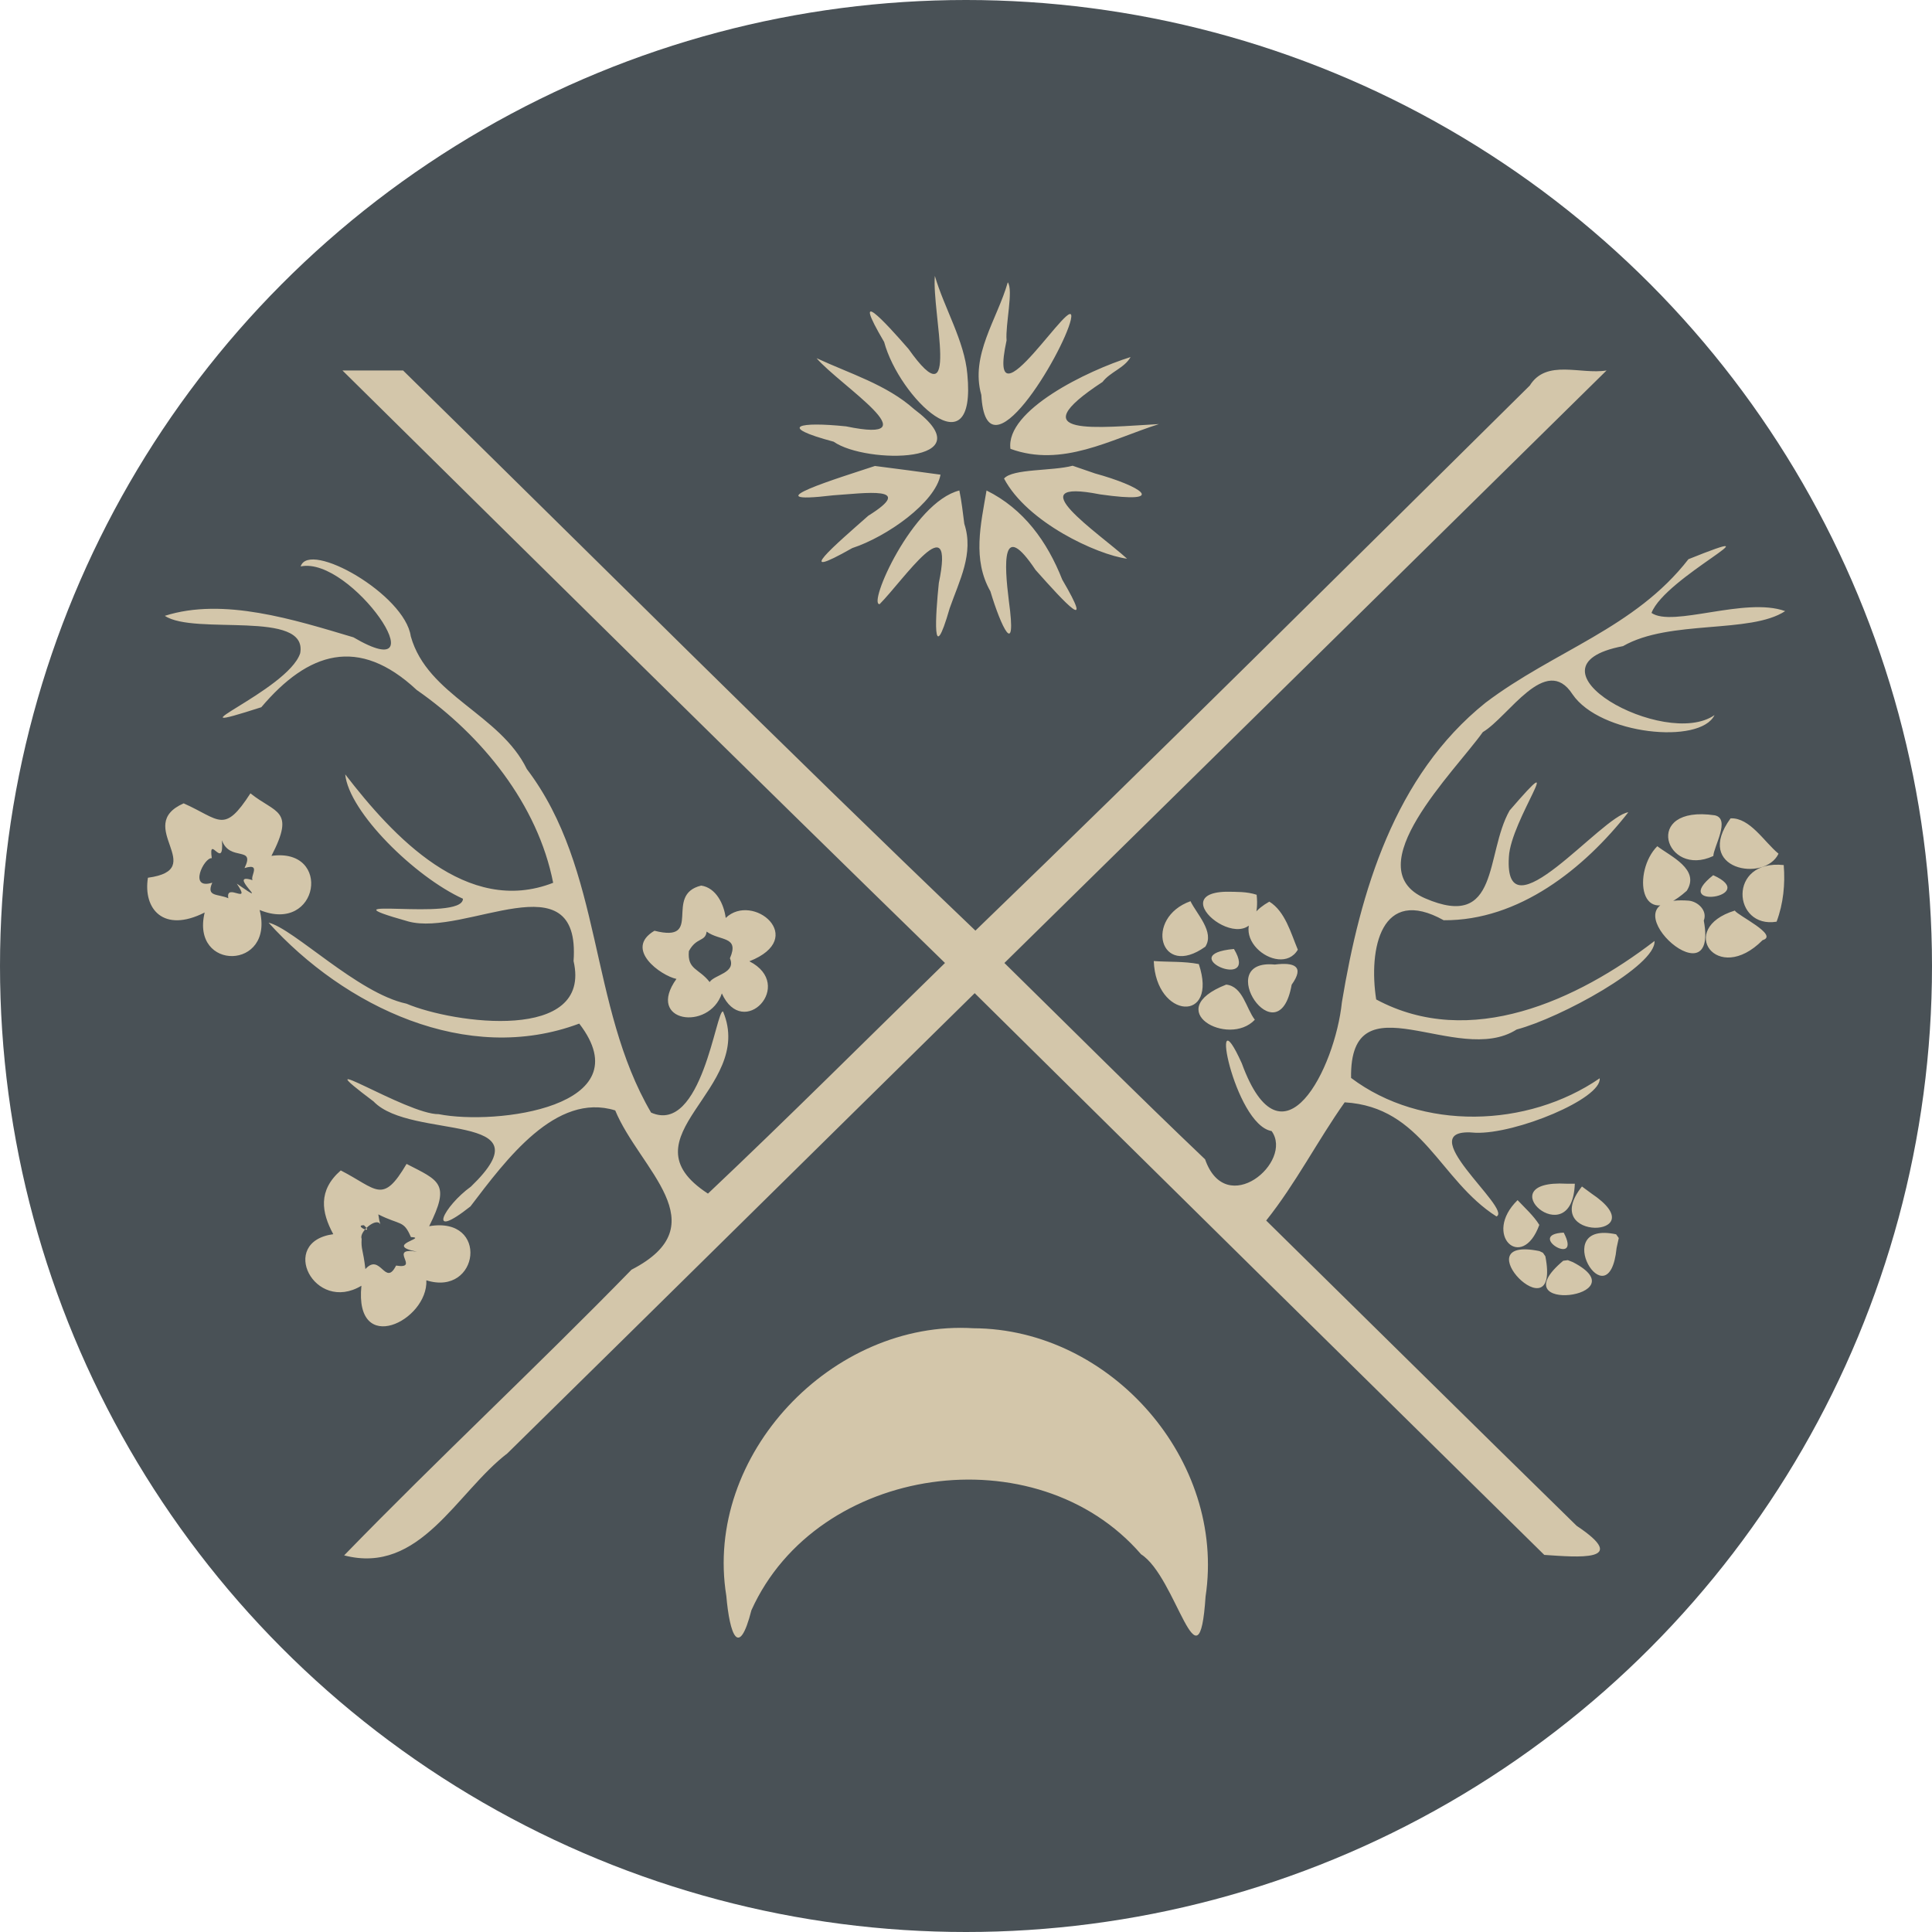 <svg xmlns="http://www.w3.org/2000/svg" width="16" height="16" version="1">
 <circle style="fill:#495156" class="cls-1" cx="8" cy="8" r="8"/>
 <path style="fill:#d3c6aa" d="M 7.742,2.285 C 7.716,2.59 7.959,3.503 7.524,2.89 7.326,2.662 7.04,2.353 7.322,2.832 7.447,3.295 8.09,3.913 8.011,3.098 7.987,2.823 7.821,2.554 7.742,2.285 Z m 0.604,0.053 C 8.259,2.644 8.033,2.942 8.127,3.271 8.167,3.999 8.805,2.921 8.868,2.649 8.936,2.341 8.158,3.635 8.336,2.819 8.325,2.69 8.394,2.403 8.346,2.338 Z M 9.363,2.957 C 9.005,3.069 8.326,3.398 8.368,3.717 8.797,3.874 9.196,3.64 9.598,3.512 9.098,3.539 8.428,3.624 9.131,3.163 9.194,3.08 9.311,3.049 9.363,2.957 Z m -2.6,0.01 C 6.958,3.193 7.735,3.682 7.007,3.531 6.622,3.491 6.426,3.53 6.904,3.658 7.17,3.845 8.175,3.841 7.571,3.389 7.343,3.185 7.037,3.094 6.764,2.967 Z M 2.836,3.068 C 4.496,4.707 6.155,6.347 7.826,7.975 7.172,8.612 6.527,9.258 5.863,9.885 5.137,9.413 6.26,9.023 5.988,8.377 5.932,8.352 5.812,9.401 5.392,9.214 4.874,8.33 4.997,7.204 4.363,6.369 4.14,5.912 3.54,5.761 3.402,5.27 3.353,4.922 2.559,4.472 2.49,4.691 2.907,4.602 3.667,5.712 2.927,5.278 2.437,5.132 1.85,4.945 1.365,5.1 1.61,5.265 2.553,5.045 2.486,5.41 2.385,5.72 1.329,6.125 2.164,5.857 2.551,5.4 2.968,5.263 3.451,5.714 3.992,6.09 4.454,6.663 4.581,7.311 3.866,7.59 3.253,6.924 2.859,6.413 2.889,6.724 3.436,7.262 3.834,7.443 3.833,7.64 2.586,7.407 3.381,7.631 3.853,7.76 4.811,7.102 4.75,7.959 4.906,8.634 3.76,8.478 3.366,8.312 2.962,8.226 2.431,7.689 2.224,7.641 2.852,8.335 3.865,8.826 4.797,8.477 5.329,9.168 4.106,9.321 3.633,9.227 3.371,9.232 2.468,8.651 3.094,9.122 3.405,9.447 4.555,9.196 3.9,9.827 3.675,9.989 3.526,10.284 3.896,9.991 4.191,9.604 4.603,9.043 5.095,9.196 c 0.201,0.487 0.86,0.945 0.135,1.319 -0.781,0.801 -1.601,1.564 -2.38,2.366 0.629,0.164 0.93,-0.522 1.352,-0.845 1.292,-1.269 2.579,-2.542 3.87,-3.811 1.57,1.553 3.143,3.103 4.717,4.652 0.272,0.018 0.721,0.061 0.268,-0.241 -0.859,-0.84 -1.714,-1.686 -2.571,-2.528 0.245,-0.307 0.425,-0.661 0.65,-0.979 0.648,0.039 0.783,0.644 1.257,0.945 0.139,-0.059 -0.746,-0.75 -0.173,-0.693 0.333,0.012 1.045,-0.282 1.028,-0.451 -0.598,0.411 -1.474,0.437 -2.059,-0.003 -0.013,-0.845 0.879,-0.087 1.371,-0.401 0.366,-0.097 1.157,-0.53 1.142,-0.733 -0.638,0.49 -1.527,0.902 -2.305,0.484 -0.065,-0.419 0.04,-0.945 0.559,-0.656 0.622,0.005 1.163,-0.427 1.529,-0.894 -0.22,0.028 -1.033,1.055 -0.989,0.369 0.015,-0.304 0.509,-0.967 0.006,-0.384 C 12.297,7.074 12.424,7.709 11.801,7.439 11.226,7.188 12.048,6.389 12.28,6.063 12.494,5.936 12.802,5.408 13.023,5.75 13.251,6.085 14.08,6.168 14.199,5.922 13.789,6.209 12.549,5.521 13.441,5.351 13.827,5.129 14.495,5.251 14.784,5.061 14.453,4.941 13.853,5.198 13.677,5.076 13.79,4.779 14.786,4.309 13.983,4.631 13.539,5.203 12.871,5.389 12.302,5.82 11.548,6.425 11.265,7.384 11.113,8.3 11.057,8.845 10.619,9.723 10.284,8.806 10.002,8.18 10.219,9.314 10.531,9.367 10.715,9.622 10.154,10.099 9.98,9.601 9.419,9.067 8.871,8.518 8.318,7.975 9.982,6.341 11.643,4.704 13.305,3.068 13.091,3.104 12.807,2.971 12.669,3.193 11.143,4.702 9.622,6.217 8.078,7.707 6.48,6.18 4.917,4.616 3.338,3.068 c -0.167,0 -0.335,0 -0.502,0 z m 6.047,0.789 C 8.716,3.902 8.387,3.88 8.315,3.963 8.506,4.326 9.085,4.594 9.334,4.627 9.097,4.412 8.413,3.957 9.109,4.094 9.693,4.178 9.442,4.023 9.069,3.921 9.007,3.9 8.945,3.879 8.883,3.857 Z M 7.246,3.859 C 6.969,3.951 6.196,4.186 6.9,4.102 7.16,4.085 7.592,4.021 7.191,4.271 6.919,4.511 6.547,4.829 7.058,4.539 7.345,4.445 7.746,4.162 7.789,3.931 7.608,3.906 7.427,3.882 7.246,3.859 Z M 7.945,4.062 C 7.556,4.16 7.182,5.015 7.285,5.003 7.482,4.805 7.913,4.163 7.775,4.828 7.748,5.087 7.716,5.554 7.865,5.037 7.945,4.808 8.067,4.584 7.986,4.338 7.974,4.246 7.964,4.154 7.945,4.062 Z m 0.225,0 C 8.122,4.345 8.052,4.633 8.202,4.897 8.289,5.188 8.423,5.473 8.355,4.977 8.317,4.672 8.292,4.295 8.576,4.72 8.825,5 9.067,5.261 8.797,4.8 8.673,4.486 8.479,4.215 8.17,4.062 Z M 2.074,6.57 C 1.854,6.911 1.82,6.786 1.521,6.653 1.102,6.838 1.737,7.2 1.225,7.269 1.184,7.527 1.353,7.73 1.695,7.557 1.577,8.046 2.278,8.037 2.15,7.536 2.643,7.739 2.753,7.017 2.248,7.088 2.448,6.701 2.282,6.738 2.074,6.57 Z M 14.201,6.752 c -0.608,-0.089 -0.409,0.523 -0.012,0.337 0.003,-0.077 0.145,-0.309 0.012,-0.337 z m 0.131,0.025 c -0.311,0.425 0.282,0.534 0.397,0.293 -0.12,-0.099 -0.236,-0.299 -0.397,-0.293 z M 1.838,6.959 c 0.064,0.18 0.279,0.042 0.187,0.23 0.165,-0.051 0.006,0.11 0.089,0.108 C 1.834,7.195 2.291,7.549 1.961,7.318 2.088,7.505 1.865,7.304 1.891,7.439 1.804,7.4 1.705,7.43 1.758,7.31 1.557,7.373 1.69,7.099 1.754,7.107 1.724,6.897 1.857,7.22 1.838,6.959 Z M 13.725,7.008 C 13.52,7.213 13.571,7.733 13.969,7.377 14.082,7.2 13.835,7.092 13.725,7.008 Z m 1.047,0.156 c -0.467,-0.049 -0.423,0.529 -0.059,0.469 0.056,-0.149 0.072,-0.312 0.059,-0.469 z M 14.188,7.248 c -0.37,0.293 0.398,0.178 0,0 z M 5.807,7.334 C 5.491,7.41 5.833,7.813 5.42,7.708 5.164,7.859 5.473,8.08 5.602,8.107 5.344,8.466 5.872,8.543 5.978,8.227 6.154,8.617 6.59,8.157 6.206,7.961 6.696,7.768 6.234,7.386 6.01,7.602 5.996,7.49 5.931,7.352 5.807,7.334 Z m 4.346,0.051 c -0.566,0.014 0.321,0.672 0.254,0.025 -0.082,-0.027 -0.169,-0.024 -0.254,-0.025 z m 3.834,0.074 c -0.747,-0.058 0.257,0.881 0.123,0.165 0.032,-0.083 -0.048,-0.157 -0.123,-0.165 z m -4.127,0.004 C 9.473,7.601 9.604,8.111 9.982,7.84 10.061,7.718 9.909,7.568 9.859,7.463 Z m 0.652,0.004 c -0.442,0.247 0.087,0.651 0.236,0.398 -0.057,-0.136 -0.105,-0.318 -0.236,-0.398 z m 3.855,0.074 C 13.883,7.689 14.22,8.166 14.597,7.786 14.736,7.745 14.389,7.581 14.367,7.541 Z M 5.852,7.715 C 5.962,7.796 6.126,7.749 6.045,7.936 6.098,8.059 5.917,8.071 5.877,8.133 5.789,8.019 5.691,8.032 5.705,7.877 5.767,7.76 5.842,7.801 5.852,7.715 Z M 10.219,7.859 c -0.51,0.046 0.216,0.36 0,0 z m -0.664,0.1 c 0.018,0.481 0.537,0.516 0.373,0.025 C 9.805,7.96 9.679,7.968 9.555,7.959 Z m 1.002,0.029 c -0.523,-0.051 0.03,0.786 0.14,0.167 0.11,-0.154 0.021,-0.187 -0.14,-0.167 z m -0.402,0.166 c -0.544,0.213 0.02,0.522 0.237,0.291 -0.073,-0.095 -0.099,-0.276 -0.237,-0.291 z M 3.367,9.639 C 3.167,9.979 3.122,9.847 2.822,9.693 c -0.19,0.166 -0.16,0.347 -0.062,0.528 -0.46,0.063 -0.156,0.66 0.233,0.427 -0.059,0.59 0.552,0.291 0.538,-0.045 0.438,0.138 0.524,-0.534 0.023,-0.448 C 3.732,9.8 3.639,9.779 3.367,9.639 Z m 9.607,0.164 c -0.668,-0.037 0.046,0.598 0.068,0 h -0.035 z m 0.127,0.023 c -0.37,0.465 0.628,0.427 0.08,0.059 -0.027,-0.02 -0.053,-0.039 -0.08,-0.059 z m -0.533,0.113 c -0.294,0.287 0.037,0.598 0.18,0.205 -0.049,-0.078 -0.118,-0.139 -0.18,-0.205 z M 3.133,10.057 c 0.184,0.093 0.209,0.045 0.27,0.188 0.148,0.005 -0.233,0.066 0.05,0.121 -0.25,-0.04 0.035,0.148 -0.173,0.115 -0.09,0.18 -0.129,-0.11 -0.254,0.029 -0.019,-0.165 -0.037,-0.162 -0.031,-0.251 -0.024,-0.057 0.124,-0.183 0.155,-0.119 l -0.009,-0.034 z m -0.119,0.09 c 0.091,0.085 -0.092,-0.002 0,0 z m 9.936,0.061 c -0.323,0.015 0.157,0.299 0,0 z m 0.434,0.014 c -0.564,-0.12 -0.059,0.739 0.004,0.113 l 0.018,-0.082 z m -0.635,0.139 c -0.651,-0.133 0.181,0.719 0.049,0.043 l -0.02,-0.029 z m 0.197,0.08 c -0.534,0.448 0.646,0.303 0.079,0.011 l -0.041,-0.016 z M 8.062,11 c -1.169,-0.072 -2.236,1.049 -2.047,2.216 0.028,0.323 0.104,0.526 0.208,0.119 0.545,-1.208 2.362,-1.464 3.227,-0.463 0.294,0.187 0.479,1.173 0.534,0.35 C 10.154,12.094 9.2,11.005 8.062,11 Z"/>
</svg>

